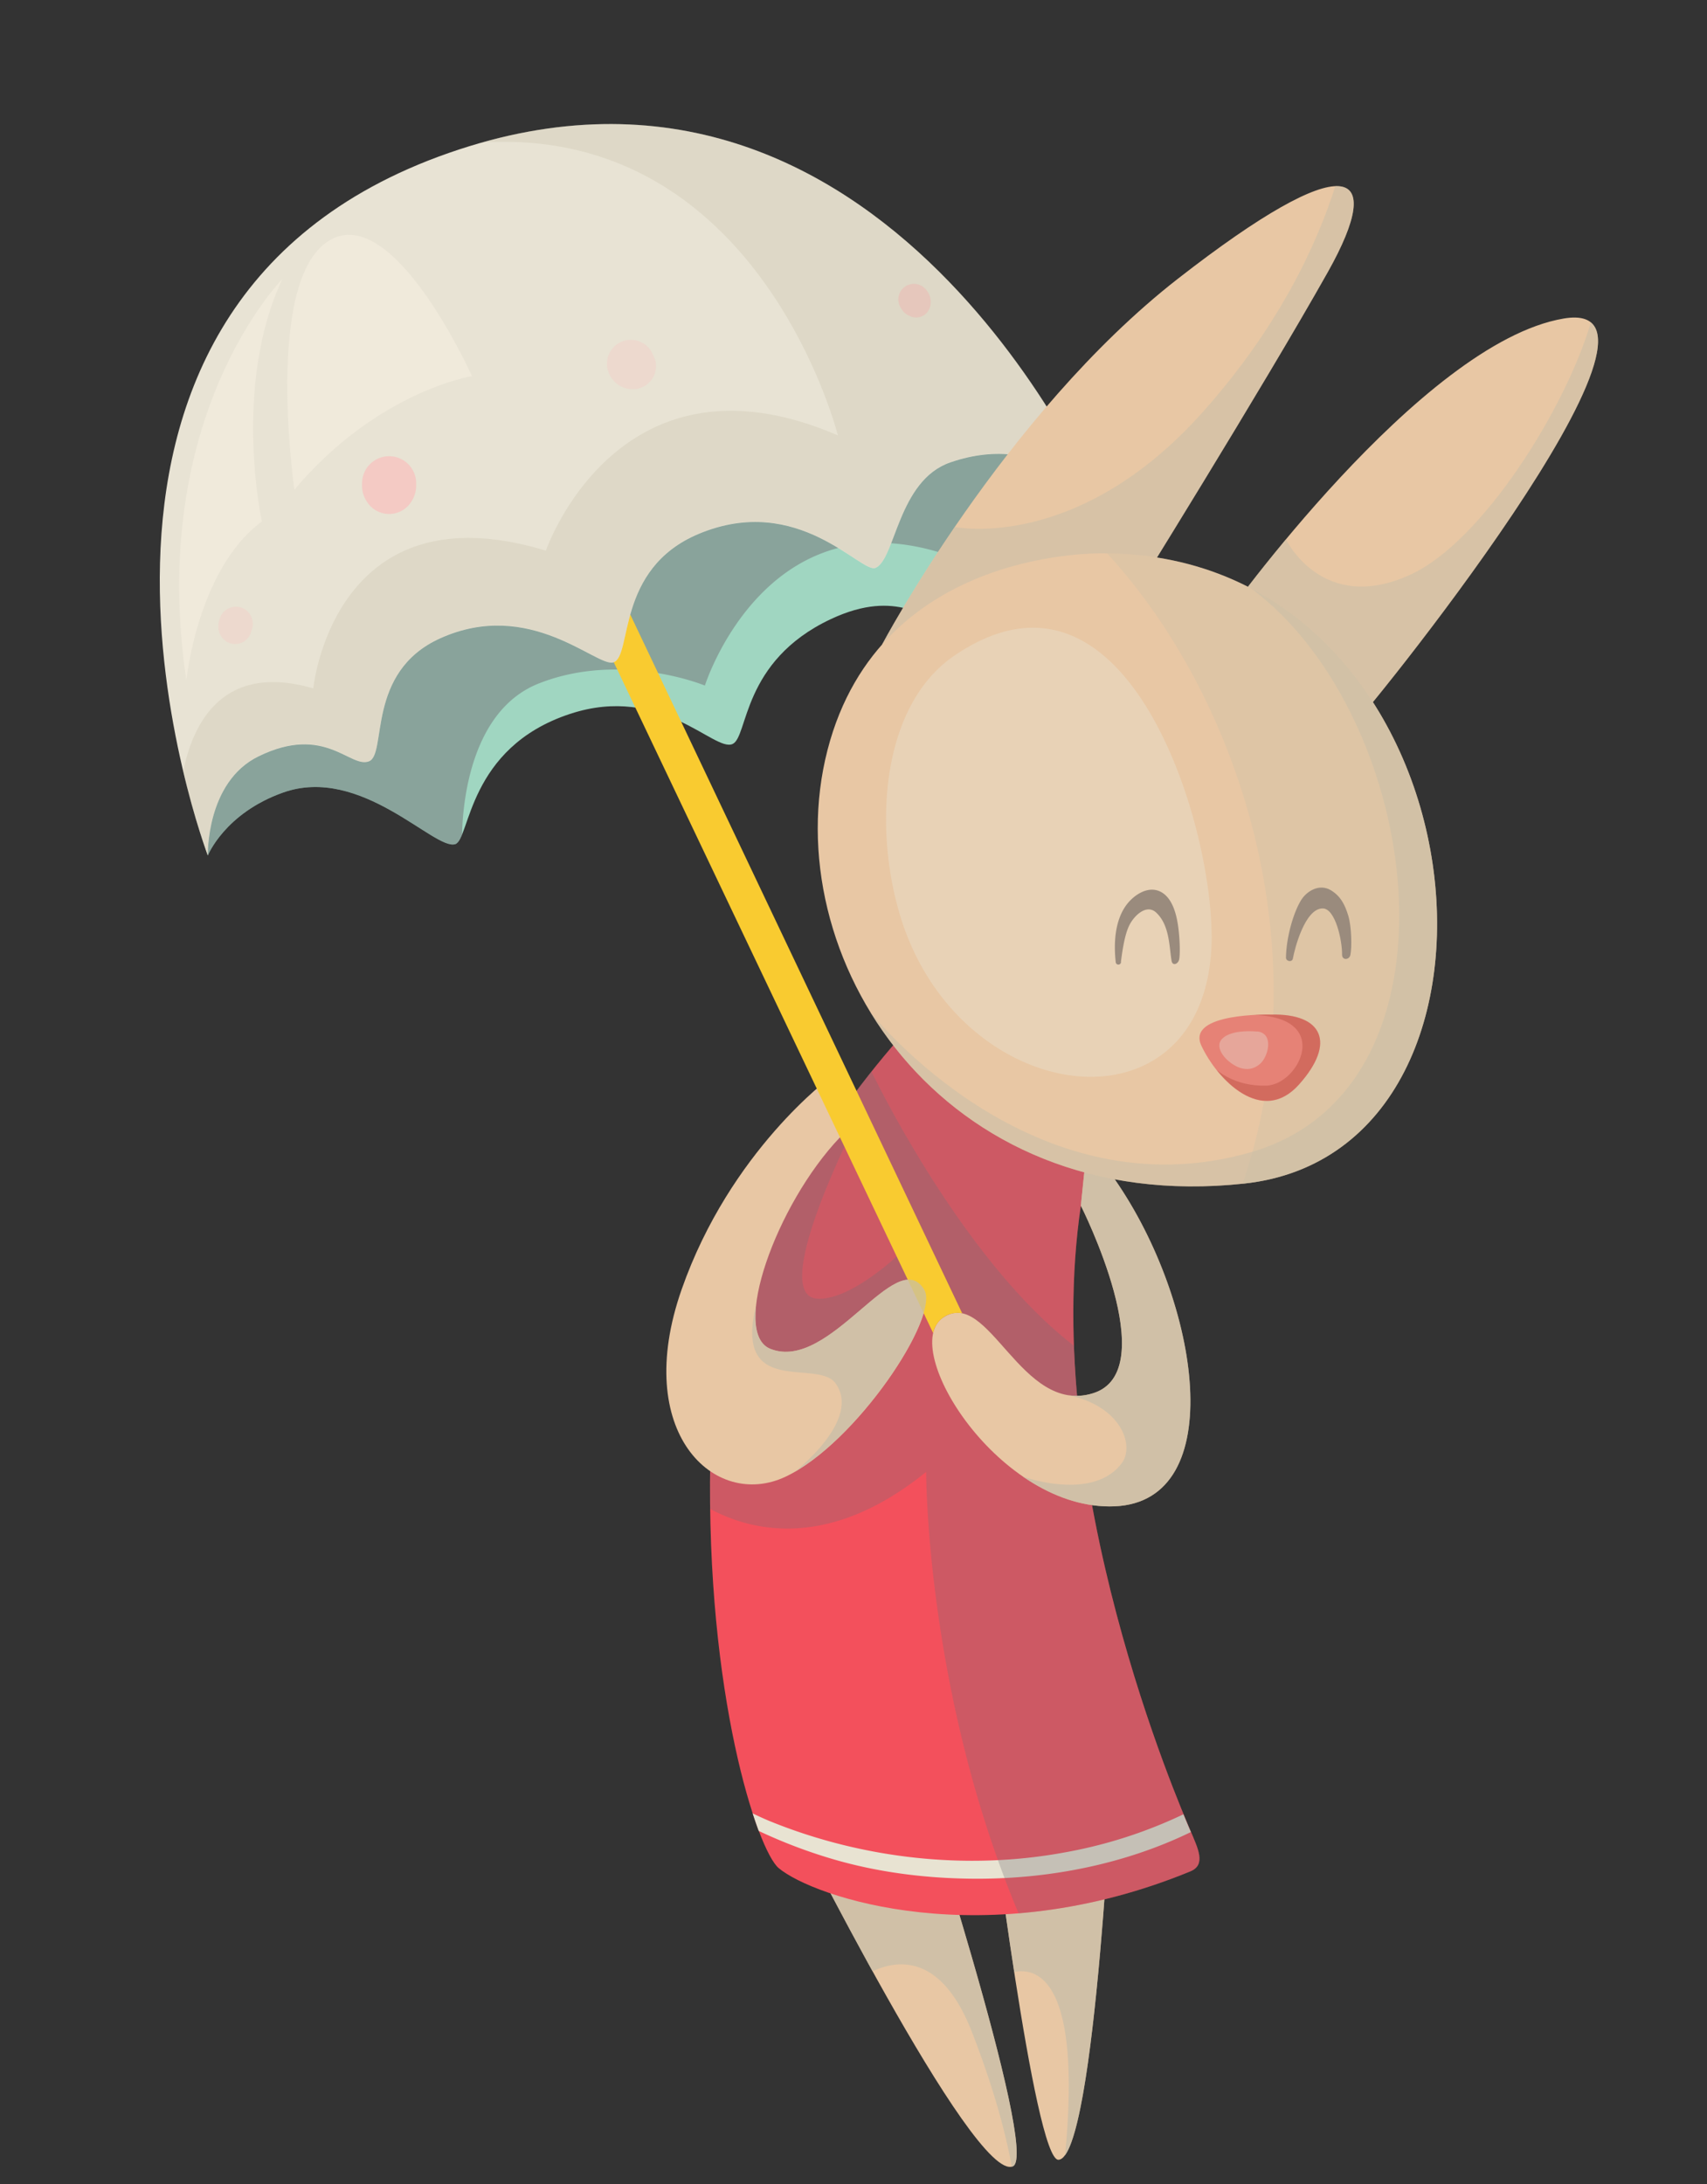 <svg xmlns="http://www.w3.org/2000/svg" viewBox="-79.2 -61.41 845.99 1081.91"><rect x="-79.2" y="-61.41" width="845.99" height="1081.91" fill="#333333" stroke="none"/><title>Depositphotos_67823287_02</title><g data-name="Layer 2"><g data-name="Layer 4" style="isolation:isolate"><path d="M465.9 188.28s-112.37-227.4-319-146.6S23.8 362.36 23.8 362.36s8.35-20.9 37.31-31.18c38.7-13.74 75.14 28.91 85.33 25.56 7.4-2.44 6-47.8 56.91-64.53 45.48-14.94 71.33 19.07 80.52 14.92 7.82-3.53 4.4-41 48.59-61.81 34.21-16.1 47.28 2.45 56.44-1 9.4-3.5 1.39-32.69 28.71-51.94 17.39-12.21 48.29-4.1 48.29-4.1z" fill="#a0d6c1"/><path d="M191.94 28.46L16.35 181.59C-8.1 270.68 23.8 362.36 23.8 362.36s8.35-20.9 37.31-31.18c38.7-13.74 75.14 28.91 85.33 25.56 1.27-.42 2.28-2.1 3.34-4.68.33-15.35 4.17-61.55 38.08-74.92 40.87-16.12 82.28 1.05 82.28 1.05s31.86-101 128.77-61.54a50.23 50.23 0 0 1 18.71-24.24c17.36-12.24 48.29-4.14 48.29-4.14S408.08 71.29 299.15 35l-36.37-8.6a212.12 212.12 0 0 0-70.84 2.06z" style="mix-blend-mode:multiply" fill="#737077" opacity=".5"/><path d="M311.88 836.5s91.66 184 110.92 175.16c13.47-6.2-50.25-200.62-50.25-200.62z" fill="#e8c7a4"/><path d="M340.61 824.44l-28.73 12.06s18.91 38 41.36 78.58c12.21-5.77 34.05-8.87 49.21 30 11.6 29.73 17.14 52.18 19.79 66.81a3.3 3.3 0 0 0 .56-.19c10.86-5-28.41-132.2-44.07-181.42z" style="mix-blend-mode:multiply" fill="#c6bea8" opacity=".7"/><path d="M411.38 828.14s22.06 180.83 34 180.3c18.59-.82 27.3-204.56 27.3-204.56z" fill="#e8c7a4"/><path d="M470.6 843.43l-55.33 14.82c2.13 15.93 5 36.44 8.17 57.16 11.82-2.32 33.49 4.44 25.21 90.78 11.44-15.57 18.65-108.41 21.95-162.76z" style="mix-blend-mode:multiply" fill="#c6bea8" opacity=".7"/><path d="M374.45 444.28S275 544.82 272.81 661.76s23.5 193.44 33.88 202.18c17.18 14.47 102.18 43.49 204.07 1.64 7.95-3.28 3.68-11.47 0-20.22-5-11.88-74.69-171.51-54.29-309.53 1.19-8.08 6.85-16.18 9.78-23.67 49.18-125.81-91.8-67.88-91.8-67.88z" fill="#f3505c"/><path d="M303.05 841c-3.13-1.26-6.19-2.67-9.22-4.14q1.54 4.73 3 8.69l.77.36a252.61 252.61 0 0 0 35 13.32c23.46 7 48.24 10 72.69 10 36 0 73.05-7.25 105.69-23.11l-.31-.73c-.51-1.21-1.7-4-3.38-8.07a231.3 231.3 0 0 1-59.54 19c-48.13 8.75-99.32 2.98-144.7-15.32z" fill="#e8e3d2"/><path d="M510.76 845.36c-5-11.88-74.69-171.51-54.29-309.53 1.19-8.08 6.85-16.18 9.78-23.67 49.18-125.81-91.8-67.88-91.8-67.88S275 544.82 272.81 661.76q-.23 12.45-.06 24.28c20.67 11.11 59 20.55 107.06-18.35 0 0-.28 109 45.79 218.67a285.86 285.86 0 0 0 85.15-20.79c7.96-3.27 3.69-11.47.01-20.21z" style="mix-blend-mode:multiply" fill="#737077" opacity=".3"/><path d="M453 605.17c-46.67-35.84-86.23-107.07-100.31-135.8-3.57 4.5-7.44 9.54-11.47 15.07l27 73.76s-24.86 24.51-42.21 23.7c-24.92-1.16 19-87.06 19-87.06-1.95-.51-12.25 4-14.16 4.39-19 28.36-39.39 65.75-50.25 107.51 4.22 23 12.93 45.54 12.93 45.54l86.22-70.61c9.48 20 53.12 46.45 75.85 59.19a574.93 574.93 0 0 1-2.6-35.69z" style="mix-blend-mode:multiply" fill="#737077" opacity=".3"/><path d="M332.7 472s-50 36.53-74.09 105.35C233.78 648.23 275 686.53 310 670.14s76.87-79.54 68.85-92.75c-13.74-22.67-46.66 41.08-76.23 29.37-19.77-7.83 2.68-71.4 34.48-104.81z" fill="#e8c7a4"/><path d="M456.47 535.83s41.59 82.09 5.91 92.95-51.55-52.61-74.1-37.58 28.06 96 85 93.54 42.43-100.91 0-161.94l-14-14.27z" fill="#e8c7a4"/><path d="M459.26 508.52l-2.79 27.31s41.59 82.09 5.91 92.95a26.81 26.81 0 0 1-12.36.91c26.19 5.18 33.35 24.83 26.68 33.73-14.33 19.11-48.91 6.63-48.91 6.63 13.63 9.36 29.31 15.4 45.51 14.69 57-2.51 42.43-100.91 0-161.94z" style="mix-blend-mode:multiply" fill="#c6bea8" opacity=".7"/><path d="M383.28 598.9a12.37 12.37 0 0 1 14.37-9.77L228.77 233.76c-9.19.83-15.87 7.52-15.87 7.52l170.37 357.64z" fill="#f9cb30"/><path d="M23.8 362.36s-103-270.47 119.41-348c217.2-75.77 322.69 174 322.69 174s-26.39-37.23-74.16-20.7c-26 9-27.13 48-37 52.24-7.16 3.06-38.21-37.52-87.65-16.85-41.46 17.33-32.7 60.69-42.34 63.65-8.21 2.51-41.26-32-85.78-11.91-37 16.67-26.2 57.44-35.32 60.93-9.37 3.59-21.77-18.56-54.66-2.49-26.17 12.69-25.19 49.13-25.19 49.13z" fill="#e8e3d4"/><path d="M123.12 168.49a13.41 13.41 0 0 0-22.88 9.51v1.16a13.61 13.61 0 0 0 1.83 7l.35.59a13 13 0 0 0 22.45 0 14.56 14.56 0 0 0 2.18-7.54V178a13.46 13.46 0 0 0-3.93-9.51z" style="mix-blend-mode:multiply" fill="#ffb3b4" opacity=".5"/><path d="M245.49 116.85l-1.16-2.74-.06-.08a12.35 12.35 0 0 0-.67-1.34 11.84 11.84 0 0 0-21.6 9.11 13 13 0 0 0 5.85 7.79 12.91 12.91 0 0 0 6.59 1.8 11.49 11.49 0 0 0 11.08-14.54z" style="mix-blend-mode:multiply" fill="#ffb3b4" opacity=".2"/><path d="M379.17 81.44A7.73 7.73 0 0 0 366 86.91a7.7 7.7 0 0 0 1.58 4.64v.06a7.76 7.76 0 0 0 3.06 3 16 16 0 0 0 2.24 1 7.28 7.28 0 0 0 3.84 0 7 7 0 0 0 3.19-1.83 8.18 8.18 0 0 0 2.16-5.94 9.4 9.4 0 0 0-2.9-6.4z" style="mix-blend-mode:multiply" fill="#ffb3b4" opacity=".5"/><path d="M42 240.29a8.44 8.44 0 0 0-12.39 5 12.17 12.17 0 0 0-.63 3.6 8.81 8.81 0 0 0 4.28 7.62 8.2 8.2 0 0 0 12-4.9l.06-.43A8.56 8.56 0 0 0 42 240.29z" style="mix-blend-mode:multiply" fill="#ffb3b4" opacity=".2"/><path d="M224.75 266.61c9.65-3 .89-46.31 42.34-63.65 49.44-20.67 80.49 19.91 87.65 16.85 9.86-4.21 11-43.24 37-52.24 47.77-16.53 74.16 20.7 74.16 20.7S365.69-48.93 159.52 9.18C297.62.69 336.05 154.27 336.05 154.27c-108.94-47-144.7 57.1-144.7 57.1C86 179.33 76.06 279.6 76.06 279.6c-45.25-13.17-59.8 17.92-64.45 41.11a366.55 366.55 0 0 0 12.19 41.65s-1-36.44 25.19-49.22c32.89-16.07 45.29 6.07 54.66 2.49 9.13-3.49-1.64-44.25 35.32-60.93 44.52-20.09 77.58 14.42 85.78 11.91z" style="mix-blend-mode:multiply" fill="#c6bea8" opacity=".3"/><path d="M357.94 257.89s60.47-114.1 146.56-181.18c84.15-65.57 103.82-55.71 74.32-3.28-32.15 57.15-99.27 165-99.27 165z" fill="#e8c7a4"/><path d="M578.82 73.43c15.42-27.42 17.4-43.18 3.77-42.63-9 28.36-27.58 69.27-65.86 112.1C454.64 212.37 394 199.63 394 199.63c-22.83 33.37-36 58.26-36 58.26l121.6-19.44s67.07-107.87 99.22-165.02z" style="mix-blend-mode:multiply" fill="#c6bea8" opacity=".5"/><path d="M527.45 245s97.26-136.6 168.3-148.62S593 298.56 589.74 299.65 527.45 245 527.45 245z" fill="#e8c7a4"/><path d="M589.74 299.65c3-1 147.29-178.64 119.49-201.37-12.39 42.39-53.57 108.34-89.11 124.83-44 20.39-62-17.37-62-17.37-18.65 22.4-30.67 39.26-30.67 39.26s59.02 55.75 62.29 54.65z" style="mix-blend-mode:multiply" fill="#c6bea8" opacity=".5"/><path d="M468.6 212.72s-111.47-4.22-137.69 97.41 55.73 231.13 206.54 214.74 119.66-311.21-68.85-312.15z" fill="#e8c7a4"/><path d="M518.78 374.16C509.55 313.91 468.6 212.72 394 263.22c-38.38 26-40.21 90.5-25.69 133.25 31.7 93.32 152.48 105.5 153 6.36a190.47 190.47 0 0 0-2.53-28.67z" style="mix-blend-mode:overlay" fill="#e8e3d2" opacity=".4"/><path d="M469.52 212.74c64.92 70.56 106.61 195.35 67.19 312.21l.74-.07C688 508.51 657.21 214.63 469.52 212.74z" style="mix-blend-mode:multiply" fill="#c6bea8" opacity=".3"/><path d="M550.87 441.17s-42.39-1.17-34.67 15.39 29.93 40 48.43 19.24 11.57-35.22-13.76-34.63z" fill="#e68276"/><path d="M476.32 415.13c.89-7.09 2.12-14.39 4.4-18.64 2.57-4.79 8.45-10.07 13-5.92 6.9 6.31 6.51 17.4 7.74 24.09.47 2.55 3.33 1.55 3.77-1 .61-3.61.15-12.8-.91-18.51-1-5.48-3.17-12.43-8.68-15-6.33-2.89-13.39 2.15-16.9 7.13-5.48 7.76-6 18.75-5 27.81a1.32 1.32 0 0 0 2.65 0z" fill="#9a8b7d"/><path d="M561.56 413.41c.8-4.61 5.91-24.83 14.75-24.83 6.33 0 9.72 16 9.62 22.93 0 2.86 3.6 2.71 4.14.06.76-3.7.6-14.06-1.11-19.56-1.64-5.29-3.77-9.62-8.75-12.53-5.44-3.17-11.6.3-14.49 4.85-3.88 6.13-7.43 18.52-7.6 28.61 0 1.94 3.09 2.44 3.44.46z" fill="#9a8b7d"/><path d="M50.57 196.91s-14.73-67.19 10.13-120c0 0-67 67.42-47.55 198.7 0 0 5.55-55.2 37.42-78.7z" style="mix-blend-mode:overlay" fill="#f4eddf" opacity=".7"/><path d="M550.87 441.17s-3.75-.1-8.82.19c39.5 1 22.55 34.43 6.5 35s-24.94-7.95-24.94-7.95c10.34 13.07 26.76 23.26 41 7.33 18.51-20.66 11.59-35.16-13.74-34.57z" style="mix-blend-mode:multiply" fill="#830f00" opacity=".2"/><path d="M543.62 449.55c-5-.36-13.22-.27-17.09 3.59-3.33 3.33-.2 8.18 2.94 10.89 4.82 4.17 10.91 6 16 1.37 3.05-2.81 5.4-10.1 2.54-13.83a5.76 5.76 0 0 0-4.39-2.02z" style="mix-blend-mode:overlay" fill="#e8faed" opacity=".3"/><path d="M541 230.13c85.27 63.78 109.34 247.38 0 279.15-108.61 31.55-187.76-67.93-188.83-69.28 33.46 54.78 97.78 94.39 185.28 84.88 128.8-14 124.87-231.11 3.55-294.75z" style="mix-blend-mode:multiply" fill="#c6bea8" opacity=".5"/><path d="M378.82 577.38c-13.74-22.67-46.66 41.08-76.23 29.37-6.31-2.5-8.31-10.69-7.09-21.75-11.2 46.09 30.12 26.66 39.2 38.6 13.67 18-20 44.08-20.05 44.09 33.9-19.44 71.83-77.69 64.17-90.31z" style="mix-blend-mode:multiply" fill="#c6bea8" opacity=".7"/><path d="M66.7 181.18S51.7 77.9 83.7 57.9s71 67 71 67-47 7.54-88 56.28z" style="mix-blend-mode:overlay" fill="#f4eddf" opacity=".7"/></g></g></svg>